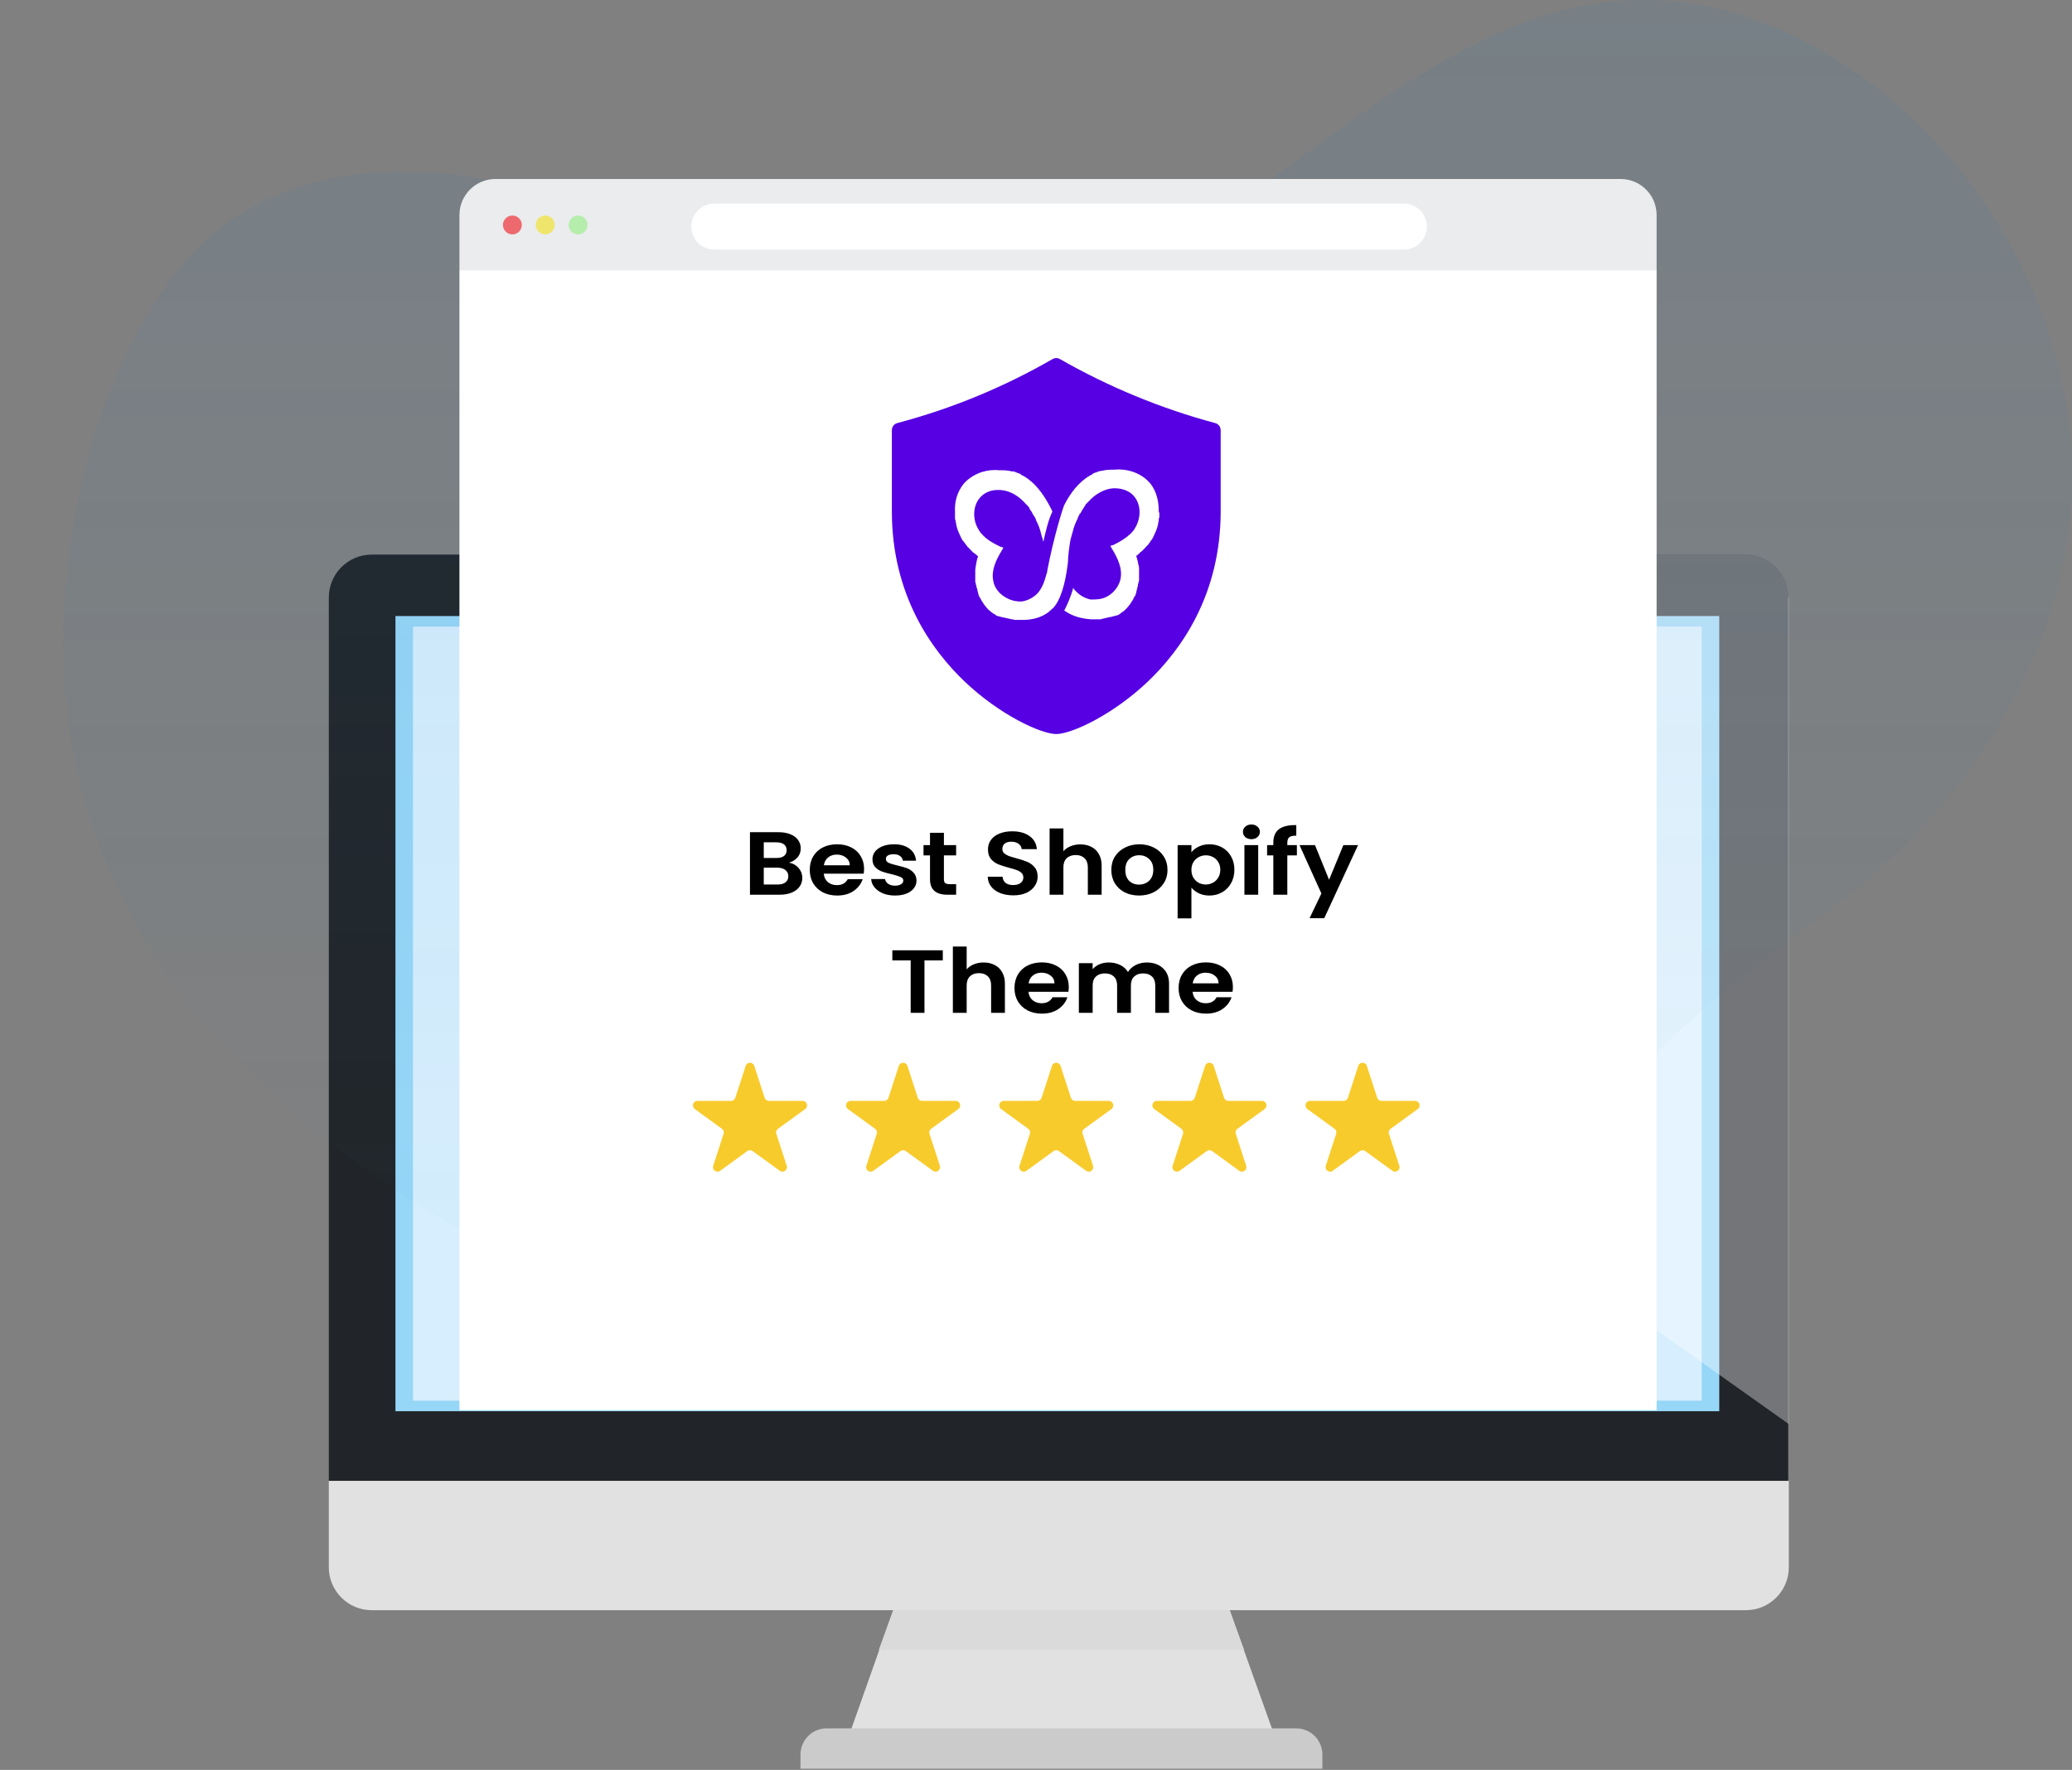 <svg id="eyVf53qIRPk1" xmlns="http://www.w3.org/2000/svg" xmlns:xlink="http://www.w3.org/1999/xlink" viewBox="0 0 460 393" shape-rendering="geometricPrecision" text-rendering="geometricPrecision"><rect x="0" y="0" width="460" height="393" fill="#808080" stroke="none"/><style><![CDATA[#eyVf53qIRPk21_to {animation: eyVf53qIRPk21_to__to 6666.667ms linear infinite normal forwards}@keyframes eyVf53qIRPk21_to__to { 0% {transform: translate(230px,103.349px)} 50% {transform: translate(230px,103.349px);animation-timing-function: cubic-bezier(0,0,0.58,1)} 58% {transform: translate(213.711px,-77.424px)} 80% {transform: translate(220.158px,532.979px)} 100% {transform: translate(220.158px,532.979px)}} #eyVf53qIRPk21_ts {animation: eyVf53qIRPk21_ts__ts 6666.667ms linear infinite normal forwards}@keyframes eyVf53qIRPk21_ts__ts { 0% {transform: scale(0.09,0.243)} 50% {transform: scale(0.09,0.243)} 58% {transform: scale(1.083,1.128)} 80% {transform: scale(1.967,2.049)} 100% {transform: scale(1.967,2.049)}} #eyVf53qIRPk33_ts {animation: eyVf53qIRPk33_ts__ts 6666.667ms linear infinite normal forwards}@keyframes eyVf53qIRPk33_ts__ts { 0% {transform: translate(234.5px,121.245px) scale(1,1)} 44% {transform: translate(234.5px,121.245px) scale(1,1)} 48% {transform: translate(234.5px,121.245px) scale(1.059,0.929)} 52% {transform: translate(234.5px,121.245px) scale(0.961,1.034)} 56% {transform: translate(234.5px,121.245px) scale(1,1)} 100% {transform: translate(234.5px,121.245px) scale(1,1)}} #eyVf53qIRPk36_ts {animation: eyVf53qIRPk36_ts__ts 6666.667ms linear infinite normal forwards}@keyframes eyVf53qIRPk36_ts__ts { 0% {transform: translate(166.5px,248.074px) scale(1,1)} 10% {transform: translate(166.5px,248.074px) scale(1,1)} 14% {transform: translate(166.5px,248.074px) scale(1.433,1.433)} 18% {transform: translate(166.5px,248.074px) scale(1,1)} 84% {transform: translate(166.5px,248.074px) scale(1,1)} 88% {transform: translate(166.5px,248.074px) scale(1.433,1.433)} 92% {transform: translate(166.5px,248.074px) scale(1,1)} 100% {transform: translate(166.5px,248.074px) scale(1,1)}} #eyVf53qIRPk37_ts {animation: eyVf53qIRPk37_ts__ts 6666.667ms linear infinite normal forwards}@keyframes eyVf53qIRPk37_ts__ts { 0% {transform: translate(200.5px,248.074px) scale(1,1)} 14% {transform: translate(200.5px,248.074px) scale(1,1)} 18% {transform: translate(200.5px,248.074px) scale(1.433,1.433)} 22% {transform: translate(200.5px,248.074px) scale(1,1)} 80% {transform: translate(200.5px,248.074px) scale(1,1)} 84% {transform: translate(200.5px,248.074px) scale(1.433,1.433)} 88% {transform: translate(200.5px,248.074px) scale(1,1)} 100% {transform: translate(200.5px,248.074px) scale(1,1)}} #eyVf53qIRPk38_ts {animation: eyVf53qIRPk38_ts__ts 6666.667ms linear infinite normal forwards}@keyframes eyVf53qIRPk38_ts__ts { 0% {transform: translate(234.5px,248.074px) scale(1,1)} 18% {transform: translate(234.5px,248.074px) scale(1,1)} 22% {transform: translate(234.5px,248.074px) scale(1.433,1.433)} 26% {transform: translate(234.5px,248.074px) scale(1,1)} 76% {transform: translate(234.5px,248.074px) scale(1,1)} 80% {transform: translate(234.5px,248.074px) scale(1.433,1.433)} 84% {transform: translate(234.5px,248.074px) scale(1,1)} 100% {transform: translate(234.5px,248.074px) scale(1,1)}} #eyVf53qIRPk39_ts {animation: eyVf53qIRPk39_ts__ts 6666.667ms linear infinite normal forwards}@keyframes eyVf53qIRPk39_ts__ts { 0% {transform: translate(268.5px,248.074px) scale(1,1)} 22% {transform: translate(268.5px,248.074px) scale(1,1)} 26% {transform: translate(268.5px,248.074px) scale(1.433,1.433)} 30% {transform: translate(268.5px,248.074px) scale(1,1)} 72% {transform: translate(268.5px,248.074px) scale(1,1)} 76% {transform: translate(268.5px,248.074px) scale(1.433,1.433)} 80% {transform: translate(268.5px,248.074px) scale(1,1)} 100% {transform: translate(268.5px,248.074px) scale(1,1)}} #eyVf53qIRPk40_ts {animation: eyVf53qIRPk40_ts__ts 6666.667ms linear infinite normal forwards}@keyframes eyVf53qIRPk40_ts__ts { 0% {transform: translate(302.5px,248.074px) scale(1,1)} 26% {transform: translate(302.5px,248.074px) scale(1,1)} 30% {transform: translate(302.5px,248.074px) scale(1.433,1.433)} 34% {transform: translate(302.5px,248.074px) scale(1,1)} 68% {transform: translate(302.5px,248.074px) scale(1,1)} 72% {transform: translate(302.5px,248.074px) scale(1.433,1.433)} 76% {transform: translate(302.5px,248.074px) scale(1,1)} 100% {transform: translate(302.5px,248.074px) scale(1,1)}}]]></style><defs><linearGradient id="eyVf53qIRPk11-fill" x1="237.002" y1="-20.048" x2="237.002" y2="297.709" spreadMethod="pad" gradientUnits="userSpaceOnUse"><stop id="eyVf53qIRPk11-fill-0" offset="0%" stop-color="rgb(38,128,193)"/><stop id="eyVf53qIRPk11-fill-1" offset="100%" stop-color="rgba(38,128,193,0)"/></linearGradient></defs><g id="eyVf53qIRPk2"><path id="eyVf53qIRPk3" d="M283.853,387.935L187.574,387.935L200.031,352.726L271.267,352.726L283.853,387.935Z" fill="rgb(226,225,225)" stroke="none" stroke-width="1"/><path id="eyVf53qIRPk4" d="M271.267,352.726L200.031,352.726L195.1,366.368L276.197,366.368L271.267,352.726Z" fill="rgb(218,218,218)" stroke="none" stroke-width="1"/><path id="eyVf53qIRPk5" d="M177.713,392.743L293.585,392.743L293.585,389.624C293.585,386.376,290.99,383.778,287.746,383.778L183.552,383.778C180.308,383.778,177.713,386.376,177.713,389.624L177.713,392.743Z" fill="rgb(203,203,203)" stroke="none" stroke-width="1"/><path id="eyVf53qIRPk6" d="M397,132.634C397,127.437,392.718,123.15,387.528,123.15L82.472,123.15C77.282,123.15,73,127.437,73,132.634L73,328.82L397,328.82L397,132.634Z" fill="rgb(33,37,41)" stroke="none" stroke-width="1"/><path id="eyVf53qIRPk7" d="M73,328.82L73,348.049C73,353.246,77.282,357.533,82.472,357.533L387.658,357.533C392.848,357.533,397.13,353.246,397.13,348.049L397.13,328.82L73,328.82Z" fill="rgb(226,225,225)" stroke="none" stroke-width="1"/><path id="eyVf53qIRPk8" d="M381.689,136.792L87.792,136.792L87.792,313.359L381.689,313.359L381.689,136.792Z" fill="rgb(150,214,247)" stroke="none" stroke-width="1"/><path id="eyVf53qIRPk9" d="M377.796,139.13L91.685,139.13L91.685,311.02L377.796,311.02L377.796,139.13Z" fill="rgb(214,238,253)" stroke="none" stroke-width="1"/><path id="eyVf53qIRPk10" d="M397,132.634C397,127.437,392.718,123.15,387.528,123.15L125.162,123.15L397.13,316.217L397.13,132.634L397,132.634Z" opacity="0.37" fill="rgb(255,255,255)" stroke="none" stroke-width="1"/><path id="eyVf53qIRPk11" d="M452.202,66.717C441.918,41.33,422.265,19.533,398.267,8.036C337.777,-20.955,297.607,35.897,249.01,61.405C226.544,73.198,202.468,73.104,178.614,66.219C153.976,59.106,132.216,44.274,106.622,39.622C82.389,35.225,55.016,39.582,39.171,60.33C23.561,80.755,16.338,106.949,14.388,132.564C11.797,166.477,22.239,199.273,43.698,225.157C69.553,256.353,104.947,276.819,141.179,292.686C199.942,318.409,263.874,329.865,317.953,285.734C333.956,272.677,346.897,256.313,360.753,240.997C374.872,225.386,390.443,214.01,406.955,201.478C437.103,178.605,460.616,143.779,459.988,104.031C459.791,91.27,457.017,78.603,452.202,66.717Z" opacity="0.1" fill="url(#eyVf53qIRPk11-fill)" stroke="none" stroke-width="1"/><g id="eyVf53qIRPk12"><path id="eyVf53qIRPk13" d="M102,47.743C102,43.324,105.582,39.743,110,39.743L359.781,39.743C364.2,39.743,367.781,43.324,367.781,47.743L367.781,59.993L102,59.993L102,47.743Z" fill="rgb(234,236,237)" stroke="none" stroke-width="1"/></g><path id="eyVf53qIRPk14" d="M311.679,45.211L158.573,45.211C155.754,45.211,153.469,47.496,153.469,50.314C153.469,53.133,155.754,55.418,158.573,55.418L311.679,55.418C314.498,55.418,316.783,53.133,316.783,50.314C316.783,47.496,314.498,45.211,311.679,45.211Z" fill="rgb(255,255,255)" stroke="none" stroke-width="1"/><path id="eyVf53qIRPk15" d="M113.756,52.046C114.914,52.046,115.852,51.107,115.852,49.95C115.852,48.792,114.914,47.854,113.756,47.854C112.598,47.854,111.66,48.792,111.66,49.95C111.66,51.107,112.598,52.046,113.756,52.046Z" fill="rgb(237,105,110)" stroke="none" stroke-width="1"/><path id="eyVf53qIRPk16" d="M121.047,52.046C122.205,52.046,123.143,51.107,123.143,49.95C123.143,48.792,122.205,47.854,121.047,47.854C119.889,47.854,118.951,48.792,118.951,49.95C118.951,51.107,119.889,52.046,121.047,52.046Z" fill="rgb(240,229,108)" stroke="none" stroke-width="1"/><path id="eyVf53qIRPk17" d="M128.338,52.046C129.496,52.046,130.434,51.107,130.434,49.95C130.434,48.792,129.496,47.854,128.338,47.854C127.18,47.854,126.242,48.792,126.242,49.95C126.242,51.107,127.18,52.046,128.338,52.046Z" fill="rgb(181,237,173)" stroke="none" stroke-width="1"/><g id="eyVf53qIRPk18"><path id="eyVf53qIRPk19" d="M367.781,59.993L102,59.993L102,313.118L367.781,313.118L367.781,59.993Z" fill="rgb(255,255,255)" stroke="none" stroke-width="1"/></g><path id="eyVf53qIRPk20" d="M173.665,182.475C174.525,182.62,175.233,183.012,175.788,183.649C176.341,184.285,176.619,185.014,176.619,185.837C176.619,186.579,176.414,187.236,176.006,187.806C175.612,188.364,175.036,188.801,174.278,189.119C173.519,189.438,172.622,189.597,171.586,189.597L165,189.597L165,175.711L171.302,175.711C172.337,175.711,173.227,175.863,173.971,176.168C174.729,176.473,175.298,176.897,175.678,177.442C176.072,177.985,176.269,178.602,176.269,179.292C176.269,180.1,176.028,180.777,175.547,181.321C175.079,181.864,174.453,182.249,173.665,182.475ZM168.063,181.44L170.864,181.44C171.593,181.44,172.155,181.294,172.549,181.003C172.943,180.697,173.14,180.267,173.14,179.71C173.14,179.153,172.943,178.721,172.549,178.416C172.155,178.111,171.593,177.959,170.864,177.959L168.063,177.959L168.063,181.44ZM171.149,187.329C171.893,187.329,172.469,187.17,172.877,186.852C173.3,186.533,173.512,186.082,173.512,185.499C173.512,184.902,173.293,184.437,172.855,184.106C172.418,183.761,171.827,183.589,171.083,183.589L168.063,183.589L168.063,187.329L171.149,187.329ZM190.329,183.848C190.329,184.245,190.3,184.604,190.241,184.922L181.379,184.922C181.453,185.718,181.759,186.341,182.298,186.792C182.838,187.242,183.502,187.468,184.289,187.468C185.427,187.468,186.237,187.023,186.718,186.135L190.022,186.135C189.672,187.196,189.002,188.071,188.009,188.761C187.018,189.438,185.799,189.776,184.355,189.776C183.188,189.776,182.138,189.544,181.204,189.08C180.285,188.602,179.563,187.932,179.038,187.07C178.528,186.208,178.272,185.213,178.272,184.086C178.272,182.945,178.528,181.944,179.038,181.082C179.549,180.22,180.263,179.557,181.182,179.093C182.101,178.628,183.16,178.397,184.355,178.397C185.508,178.397,186.536,178.622,187.44,179.073C188.359,179.523,189.067,180.167,189.563,181.003C190.074,181.825,190.329,182.773,190.329,183.848ZM187.156,183.052C187.142,182.336,186.857,181.765,186.302,181.341C185.748,180.903,185.07,180.684,184.268,180.684C183.51,180.684,182.867,180.896,182.342,181.321C181.832,181.732,181.518,182.308,181.401,183.052L187.156,183.052ZM197.203,189.776C196.212,189.776,195.322,189.617,194.534,189.299C193.746,188.967,193.12,188.523,192.652,187.966C192.201,187.409,191.952,186.792,191.908,186.115L194.993,186.115C195.052,186.54,195.278,186.891,195.672,187.17C196.08,187.448,196.584,187.588,197.182,187.588C197.765,187.588,198.218,187.481,198.538,187.269C198.874,187.057,199.041,186.785,199.041,186.454C199.041,186.096,198.838,185.83,198.429,185.658C198.035,185.472,197.4,185.273,196.525,185.061C195.621,184.862,194.877,184.656,194.293,184.444C193.724,184.232,193.229,183.907,192.805,183.47C192.397,183.032,192.193,182.441,192.193,181.699C192.193,181.089,192.383,180.532,192.761,180.028C193.155,179.523,193.71,179.125,194.424,178.834C195.154,178.542,196.008,178.397,196.985,178.397C198.429,178.397,199.581,178.728,200.442,179.391C201.303,180.041,201.777,180.923,201.864,182.037L198.932,182.037C198.888,181.6,198.684,181.254,198.319,181.003C197.969,180.737,197.496,180.605,196.897,180.605C196.343,180.605,195.912,180.697,195.606,180.883C195.315,181.069,195.168,181.327,195.168,181.659C195.168,182.03,195.373,182.316,195.781,182.515C196.19,182.7,196.824,182.893,197.685,183.092C198.56,183.291,199.282,183.496,199.851,183.708C200.42,183.92,200.909,184.252,201.317,184.703C201.741,185.141,201.96,185.724,201.974,186.454C201.974,187.09,201.777,187.66,201.383,188.165C201.004,188.668,200.45,189.066,199.72,189.358C199.006,189.637,198.166,189.776,197.203,189.776ZM208.056,180.863L208.056,186.195C208.056,186.566,208.15,186.838,208.34,187.011C208.544,187.17,208.879,187.249,209.347,187.249L210.769,187.249L210.769,189.597L208.843,189.597C206.261,189.597,204.97,188.456,204.97,186.175L204.97,180.863L203.526,180.863L203.526,178.576L204.97,178.576L204.97,175.85L208.056,175.85L208.056,178.576L210.769,178.576L210.769,180.863L208.056,180.863ZM223.459,189.736C222.395,189.736,221.432,189.57,220.571,189.239C219.725,188.907,219.054,188.43,218.558,187.806C218.062,187.183,217.807,186.446,217.792,185.598L221.074,185.598C221.118,186.168,221.337,186.619,221.73,186.951C222.139,187.282,222.693,187.448,223.393,187.448C224.108,187.448,224.67,187.296,225.078,186.991C225.487,186.673,225.691,186.261,225.691,185.757C225.691,185.346,225.553,185.008,225.275,184.743C224.999,184.477,224.649,184.272,224.225,184.126C223.817,183.967,223.248,183.794,222.518,183.609C221.526,183.343,220.717,183.084,220.089,182.833C219.477,182.567,218.944,182.176,218.492,181.659C218.054,181.128,217.836,180.426,217.836,179.55C217.836,178.728,218.062,178.011,218.514,177.402C218.966,176.792,219.601,176.328,220.418,176.009C221.235,175.677,222.168,175.512,223.218,175.512C224.794,175.512,226.071,175.863,227.048,176.566C228.04,177.255,228.587,178.224,228.689,179.471L225.319,179.471C225.29,178.993,225.064,178.602,224.641,178.297C224.233,177.979,223.686,177.82,223,177.82C222.402,177.82,221.92,177.959,221.555,178.237C221.205,178.516,221.03,178.92,221.03,179.451C221.03,179.822,221.161,180.134,221.424,180.386C221.702,180.625,222.037,180.824,222.431,180.983C222.839,181.128,223.408,181.301,224.137,181.5C225.13,181.765,225.94,182.03,226.566,182.296C227.194,182.561,227.734,182.959,228.185,183.489C228.638,184.019,228.864,184.716,228.864,185.578C228.864,186.321,228.653,187.011,228.229,187.647C227.806,188.284,227.187,188.794,226.369,189.179C225.553,189.55,224.583,189.736,223.459,189.736ZM238.346,178.416C239.265,178.416,240.083,178.602,240.797,178.974C241.512,179.332,242.066,179.869,242.46,180.585C242.869,181.288,243.073,182.137,243.073,183.131L243.073,189.597L240.009,189.597L240.009,183.509C240.009,182.634,239.769,181.964,239.287,181.5C238.806,181.023,238.149,180.784,237.318,180.784C236.472,180.784,235.801,181.023,235.305,181.5C234.823,181.964,234.583,182.634,234.583,183.509L234.583,189.597L231.519,189.597L231.519,174.875L234.583,174.875L234.583,179.948C234.977,179.471,235.502,179.099,236.158,178.834C236.815,178.556,237.545,178.416,238.346,178.416ZM251.369,189.776C250.202,189.776,249.152,189.544,248.218,189.08C247.285,188.602,246.548,187.932,246.008,187.07C245.483,186.208,245.22,185.213,245.22,184.086C245.22,182.959,245.491,181.964,246.03,181.102C246.585,180.24,247.336,179.577,248.283,179.113C249.232,178.635,250.29,178.397,251.456,178.397C252.624,178.397,253.681,178.635,254.629,179.113C255.578,179.577,256.322,180.24,256.861,181.102C257.416,181.964,257.692,182.959,257.692,184.086C257.692,185.213,257.408,186.208,256.839,187.07C256.285,187.932,255.526,188.602,254.563,189.08C253.615,189.544,252.55,189.776,251.369,189.776ZM251.369,187.349C251.924,187.349,252.441,187.23,252.922,186.991C253.419,186.739,253.812,186.367,254.104,185.877C254.396,185.386,254.541,184.789,254.541,184.086C254.541,183.038,254.235,182.236,253.622,181.679C253.025,181.109,252.288,180.824,251.412,180.824C250.537,180.824,249.801,181.109,249.202,181.679C248.62,182.236,248.327,183.038,248.327,184.086C248.327,185.133,248.612,185.943,249.181,186.513C249.764,187.07,250.493,187.349,251.369,187.349ZM263.004,180.167C263.397,179.663,263.937,179.245,264.623,178.914C265.323,178.568,266.118,178.397,267.008,178.397C268.043,178.397,268.977,178.628,269.809,179.093C270.654,179.557,271.318,180.22,271.8,181.082C272.295,181.931,272.544,182.919,272.544,184.047C272.544,185.173,272.295,186.175,271.8,187.051C271.318,187.912,270.654,188.582,269.809,189.06C268.977,189.537,268.043,189.776,267.008,189.776C266.118,189.776,265.33,189.61,264.645,189.279C263.973,188.947,263.426,188.529,263.004,188.025L263.004,194.849L259.94,194.849L259.94,178.576L263.004,178.576L263.004,180.167ZM269.415,184.047C269.415,183.383,269.262,182.813,268.955,182.336C268.663,181.845,268.269,181.473,267.774,181.222C267.292,180.969,266.767,180.844,266.198,180.844C265.643,180.844,265.118,180.976,264.623,181.241C264.141,181.493,263.748,181.864,263.441,182.356C263.149,182.846,263.004,183.423,263.004,184.086C263.004,184.749,263.149,185.326,263.441,185.817C263.748,186.307,264.141,186.685,264.623,186.951C265.118,187.202,265.643,187.329,266.198,187.329C266.767,187.329,267.292,187.196,267.774,186.931C268.269,186.665,268.663,186.287,268.955,185.797C269.262,185.306,269.415,184.723,269.415,184.047ZM276.323,177.263C275.783,177.263,275.332,177.11,274.967,176.805C274.617,176.487,274.442,176.095,274.442,175.631C274.442,175.167,274.617,174.782,274.967,174.477C275.332,174.159,275.783,174,276.323,174C276.863,174,277.308,174.159,277.658,174.477C278.023,174.782,278.205,175.167,278.205,175.631C278.205,176.095,278.023,176.487,277.658,176.805C277.308,177.11,276.863,177.263,276.323,177.263ZM277.833,178.576L277.833,189.597L274.77,189.597L274.77,178.576L277.833,178.576ZM286.418,180.863L284.295,180.863L284.295,189.597L281.188,189.597L281.188,180.863L279.809,180.863L279.809,178.576L281.188,178.576L281.188,178.019C281.188,176.666,281.611,175.671,282.457,175.035C283.304,174.398,284.58,174.099,286.286,174.139L286.286,176.487C285.542,176.473,285.024,176.586,284.733,176.825C284.441,177.064,284.295,177.494,284.295,178.118L284.295,178.576L286.418,178.576L286.418,180.863ZM300,178.576L292.495,194.809L289.234,194.809L291.86,189.318L287.002,178.576L290.438,178.576L293.567,186.275L296.74,178.576L300,178.576ZM207.809,201.935L207.809,204.183L203.739,204.183L203.739,215.821L200.676,215.821L200.676,204.183L196.606,204.183L196.606,201.935L207.809,201.935ZM216.872,204.64C217.791,204.64,218.607,204.826,219.322,205.198C220.037,205.556,220.592,206.093,220.985,206.809C221.393,207.512,221.598,208.361,221.598,209.355L221.598,215.821L218.535,215.821L218.535,209.733C218.535,208.858,218.294,208.188,217.813,207.724C217.331,207.247,216.675,207.008,215.843,207.008C214.997,207.008,214.326,207.247,213.83,207.724C213.349,208.188,213.108,208.858,213.108,209.733L213.108,215.821L210.045,215.821L210.045,201.099L213.108,201.099L213.108,206.172C213.502,205.695,214.027,205.323,214.684,205.058C215.34,204.78,216.069,204.64,216.872,204.64ZM235.78,210.072C235.78,210.469,235.75,210.828,235.693,211.146L226.831,211.146C226.903,211.942,227.21,212.565,227.75,213.016C228.289,213.466,228.953,213.692,229.741,213.692C230.879,213.692,231.688,213.247,232.17,212.359L235.474,212.359C235.124,213.42,234.452,214.295,233.461,214.985C232.468,215.662,231.251,216,229.807,216C228.639,216,227.589,215.768,226.656,215.304C225.737,214.826,225.015,214.156,224.489,213.294C223.978,212.432,223.724,211.437,223.724,210.31C223.724,209.169,223.978,208.168,224.489,207.306C225,206.444,225.715,205.781,226.634,205.317C227.553,204.852,228.61,204.621,229.807,204.621C230.958,204.621,231.987,204.846,232.892,205.297C233.811,205.747,234.518,206.391,235.014,207.227C235.525,208.049,235.78,208.997,235.78,210.072ZM232.607,209.276C232.592,208.56,232.308,207.989,231.754,207.565C231.199,207.127,230.521,206.908,229.719,206.908C228.96,206.908,228.319,207.12,227.794,207.545C227.282,207.956,226.969,208.532,226.853,209.276L232.607,209.276ZM253.07,204.64C254.558,204.64,255.754,205.058,256.659,205.894C257.578,206.716,258.038,207.87,258.038,209.355L258.038,215.821L254.974,215.821L254.974,209.733C254.974,208.871,254.733,208.214,254.252,207.764C253.771,207.299,253.114,207.068,252.283,207.068C251.451,207.068,250.787,207.299,250.292,207.764C249.81,208.214,249.569,208.871,249.569,209.733L249.569,215.821L246.506,215.821L246.506,209.733C246.506,208.871,246.265,208.214,245.784,207.764C245.303,207.299,244.646,207.068,243.815,207.068C242.968,207.068,242.297,207.299,241.802,207.764C241.32,208.214,241.079,208.871,241.079,209.733L241.079,215.821L238.016,215.821L238.016,204.8L241.079,204.8L241.079,206.133C241.473,205.668,241.977,205.303,242.589,205.038C243.216,204.773,243.902,204.64,244.646,204.64C245.594,204.64,246.44,204.826,247.184,205.198C247.928,205.556,248.504,206.073,248.913,206.749C249.307,206.113,249.876,205.602,250.62,205.217C251.378,204.832,252.195,204.64,253.07,204.64ZM272.213,210.072C272.213,210.469,272.184,210.828,272.125,211.146L263.263,211.146C263.337,211.942,263.643,212.565,264.182,213.016C264.722,213.466,265.386,213.692,266.173,213.692C267.311,213.692,268.121,213.247,268.602,212.359L271.906,212.359C271.556,213.42,270.886,214.295,269.893,214.985C268.902,215.662,267.683,216,266.239,216C265.072,216,264.022,215.768,263.088,215.304C262.169,214.826,261.447,214.156,260.922,213.294C260.412,212.432,260.156,211.437,260.156,210.31C260.156,209.169,260.412,208.168,260.922,207.306C261.433,206.444,262.147,205.781,263.066,205.317C263.985,204.852,265.044,204.621,266.239,204.621C267.392,204.621,268.42,204.846,269.324,205.297C270.243,205.747,270.952,206.391,271.447,207.227C271.958,208.049,272.213,208.997,272.213,210.072ZM269.04,209.276C269.026,208.56,268.741,207.989,268.186,207.565C267.632,207.127,266.954,206.908,266.152,206.908C265.394,206.908,264.751,207.12,264.226,207.545C263.716,207.956,263.402,208.532,263.285,209.276L269.04,209.276Z" transform="matrix(1 0 0 1 1.5 9.075)" fill="rgb(0,0,0)" stroke="none" stroke-width="1"/><g id="eyVf53qIRPk21_to" transform="translate(230,103.349)"><g id="eyVf53qIRPk21_ts" transform="scale(0.09,0.243)"><g id="eyVf53qIRPk21" transform="translate(-211.316,-71.881)"><path id="eyVf53qIRPk22" d="M53.696,119.796C53.696,119.796,55.247,124.478,58.343,125.797C58.344,125.795,57.045,129.566,55.482,130.019C55.482,130.019,50.66,126.763,50.246,124.413C50.246,124.413,51.224,119.659,53.696,119.796Z" fill="rgb(100,53,210)" stroke="none" stroke-width="1"/><path id="eyVf53qIRPk23" d="M301.506,24.422C301.506,24.422,298.969,20.193,295.659,19.583C295.659,19.585,296.102,15.621,297.528,14.838C297.528,14.838,302.946,16.96,303.863,19.163C303.863,19.163,303.948,24.016,301.506,24.422Z" fill="rgb(100,53,210)" stroke="none" stroke-width="1"/><path id="eyVf53qIRPk24" d="M88.776,20.435C88.776,20.435,92.59,14,98.439,18.557L102,14.565C102,14.565,98.672,11.605,90.997,16.914C85.974,20.387,88.776,20.435,88.776,20.435Z" fill="rgb(100,53,210)" stroke="none" stroke-width="1"/><path id="eyVf53qIRPk25" d="M85.012,26.743C85.012,26.743,84.258,19.356,94.811,14.749C94.811,14.749,90.996,16.913,89.819,24.277L85.012,26.743Z" fill="rgb(47,0,156)" stroke="none" stroke-width="1"/><path id="eyVf53qIRPk26" d="M294.002,119.037C294.002,119.037,293.769,115.595,300.327,113.928C303.266,113.181,309.812,114.509,305.663,120.854C301.345,127.455,297.497,125.073,297.497,125.073C297.497,125.073,306.5,118.13,302.896,114.954C298.922,111.452,297.394,118.395,297.394,118.395C297.394,118.395,295.794,118.31,294.002,119.037Z" fill="rgb(45,255,179)" stroke="none" stroke-width="1"/><path id="eyVf53qIRPk27" d="M296.328,125.47C296.328,125.47,293.875,124.16,294.848,121.258L298.373,121.861C298.373,121.861,297.017,125.005,300.333,125.386C300.333,125.384,297.142,126.131,296.328,125.47Z" fill="rgb(18,188,126)" stroke="none" stroke-width="1"/><path id="eyVf53qIRPk28" d="M362.019,54.163C362.019,54.163,369.211,71.251,372.387,72.365C372.387,72.365,365.971,64.075,364.437,64.682C364.437,64.682,359.418,61.692,358.857,59.272C358.857,59.272,359.541,54.228,362.019,54.163Z" fill="rgb(100,53,210)" stroke="none" stroke-width="1"/><path id="eyVf53qIRPk29" d="M362.019,54.163C362.019,54.163,369.211,71.251,372.387,72.365C372.387,72.365,365.971,64.075,364.437,64.682C364.437,64.682,359.418,61.692,358.857,59.272C358.857,59.272,359.541,54.228,362.019,54.163Z" transform="matrix(1 0 0 1 65.435 116.476)" fill="rgb(100,53,210)" stroke="none" stroke-width="1"/><path id="eyVf53qIRPk30" d="M82,77.271C82,77.271,86.367,74.488,86.827,71.127C86.827,71.127,91.08,71.358,92,72.749C92,72.749,90.046,78.311,87.747,79.356C87.747,79.356,82.574,79.705,82,77.271Z" transform="matrix(1 0 0 1 12.463 -1.222)" fill="rgb(45,255,179)" stroke="none" stroke-width="1"/><path id="eyVf53qIRPk31" d="M82,77.271C82,77.271,86.367,74.488,86.827,71.127C86.827,71.127,91.08,71.358,92,72.749C92,72.749,90.046,78.311,87.747,79.356C87.747,79.356,82.574,79.705,82,77.271Z" transform="matrix(1 0 0 1 103.872 89.438)" fill="rgb(45,255,179)" stroke="none" stroke-width="1"/><path id="eyVf53qIRPk32" d="M82,77.271C82,77.271,86.367,74.488,86.827,71.127C86.827,71.127,91.08,71.358,92,72.749C92,72.749,90.046,78.311,87.747,79.356C87.747,79.356,82.574,79.705,82,77.271Z" transform="matrix(1 0 0 1 -72.078 119.376)" fill="rgb(45,255,179)" stroke="none" stroke-width="1"/></g></g></g><g id="eyVf53qIRPk33_ts" transform="translate(234.5,121.245) scale(1,1)"><g id="eyVf53qIRPk33" transform="translate(-234.5,-121.245)"><path id="eyVf53qIRPk34" d="M269.808,93.949C257.937,90.786,245.993,85.858,235.274,79.706C234.794,79.427,234.206,79.427,233.726,79.706C222.697,86.038,211.396,90.699,199.186,93.949C198.491,94.135,198,94.785,198,95.528L198,113.532C198,132.047,206.776,144.293,214.135,151.31C222.03,158.832,231.185,162.994,234.5,162.994C237.809,162.994,246.97,158.832,254.865,151.31C262.224,144.293,271,132.047,271,113.532L271,95.528C270.994,94.785,270.509,94.135,269.808,93.949Z" fill="rgb(86,0,227)" stroke="none" stroke-width="1"/><path id="eyVf53qIRPk35" d="M257.255,113.466C257.255,111.268,256.755,109.199,255.505,107.518C254.38,106.096,252.881,105.19,251.256,104.673C250.006,104.285,248.632,104.156,247.382,104.285C246.632,104.285,246.007,104.285,245.258,104.414C245.008,104.414,244.883,104.544,244.633,104.544C244.633,104.544,244.633,104.544,244.508,104.544C244.258,104.544,244.133,104.673,243.883,104.673C243.633,104.802,243.508,104.802,243.258,104.932L243.133,104.932C243.008,105.061,242.758,105.061,242.633,105.19C242.633,105.19,242.508,105.19,242.508,105.32C242.383,105.449,242.133,105.449,242.008,105.578C239.509,107.001,237.634,109.458,236.26,112.173C236.01,112.691,234.01,118.898,232.511,126.657C232.511,127.045,232.386,127.303,232.261,127.691C231.886,129.114,231.386,130.536,230.386,131.7C229.511,132.605,228.387,133.252,227.137,133.51C226.387,133.64,225.637,133.51,225.013,133.381C222.888,132.864,220.889,131.183,220.514,128.984C220.014,126.657,221.138,124.329,222.388,122.26C222.513,122.001,222.638,121.872,222.763,121.613C222.513,121.484,222.263,121.484,222.013,121.355C220.639,120.708,219.264,119.932,218.264,118.898C217.889,118.51,217.514,118.122,217.264,117.605C216.015,115.665,215.89,112.82,217.264,110.88C218.264,109.458,220.014,108.682,221.763,108.811C221.888,108.811,222.013,108.811,222.138,108.811C224.013,108.94,225.637,109.846,227.012,111.139C227.012,111.139,227.012,111.139,227.137,111.268C227.262,111.397,227.387,111.527,227.512,111.656L227.637,111.785C227.762,111.915,227.887,112.044,228.012,112.173C228.137,112.303,228.137,112.303,228.262,112.432C228.387,112.561,228.512,112.691,228.512,112.82C228.512,112.949,228.637,112.949,228.637,113.079C228.762,113.208,228.762,113.337,228.887,113.466C229.012,113.596,229.136,113.725,229.136,113.854C229.136,113.984,229.261,113.984,229.261,114.113C229.386,114.242,229.386,114.372,229.511,114.501C229.511,114.501,229.511,114.63,229.636,114.63C229.761,114.889,229.886,115.148,230.011,115.406C230.011,115.406,230.011,115.406,230.011,115.536C230.511,116.441,230.886,117.475,231.136,118.51C231.261,119.156,231.511,119.674,231.636,120.32C232.136,117.993,232.761,115.406,233.635,113.596C233.51,113.208,233.26,112.82,233.011,112.303C231.636,109.716,229.761,107.13,227.262,105.708C227.137,105.578,226.887,105.578,226.762,105.449C226.762,105.449,226.637,105.449,226.637,105.32C226.512,105.19,226.262,105.19,226.137,105.061L226.012,105.061C225.762,104.932,225.637,104.932,225.387,104.802C225.137,104.673,225.012,104.673,224.763,104.673C224.763,104.673,224.763,104.673,224.638,104.673C224.388,104.673,224.263,104.544,224.013,104.544C223.263,104.414,222.638,104.414,221.888,104.414C220.639,104.285,219.264,104.414,218.014,104.802C216.39,105.32,214.765,106.354,213.765,107.647C212.516,109.328,211.891,111.397,212.016,113.596C212.016,113.725,212.016,113.854,212.016,113.984L212.016,114.113C212.016,114.242,212.016,114.242,212.016,114.372C212.016,114.501,212.016,114.63,212.016,114.76C212.016,114.889,212.016,114.889,212.016,115.018C212.016,115.148,212.016,115.406,212.141,115.536L212.141,115.665C212.141,115.923,212.266,116.053,212.266,116.311C212.266,116.57,212.391,116.699,212.391,116.958C212.641,117.863,213.015,118.639,213.39,119.415C213.39,119.544,213.515,119.544,213.515,119.674C213.64,119.803,213.64,119.932,213.765,120.062C213.765,120.062,213.765,120.191,213.89,120.191C214.14,120.579,214.515,120.967,214.765,121.355C214.765,121.355,214.765,121.484,214.89,121.484C215.015,121.613,215.14,121.743,215.265,121.872L215.39,122.001C215.515,122.131,215.64,122.26,215.765,122.389L215.89,122.519C216.015,122.648,216.14,122.777,216.39,122.906C216.39,122.906,216.515,122.906,216.515,123.036C216.765,123.165,216.89,123.294,217.139,123.553C216.89,124.2,216.765,124.846,216.64,125.622C216.64,125.881,216.515,126.269,216.515,126.527L216.515,126.657C216.515,126.786,216.515,126.786,216.515,126.915C216.515,127.045,216.515,127.045,216.515,127.174C216.515,127.303,216.515,127.303,216.515,127.433C216.515,127.562,216.515,127.691,216.515,127.691C216.515,127.82,216.515,127.95,216.515,128.079L216.515,128.208C216.515,128.338,216.515,128.467,216.515,128.596L216.515,128.726C216.515,128.855,216.515,128.984,216.515,128.984L216.515,129.114C216.515,129.243,216.515,129.372,216.64,129.502C216.64,129.502,216.64,129.502,216.64,129.631C216.64,129.76,216.64,129.889,216.765,130.019L216.765,130.148C216.765,130.277,216.765,130.407,216.89,130.536L216.89,130.665C216.89,130.795,217.014,130.924,217.014,131.053C217.014,131.053,217.014,131.053,217.014,131.183C217.014,131.312,217.139,131.441,217.139,131.571L217.139,131.7C217.139,131.829,217.264,131.959,217.264,132.088C217.264,132.088,217.264,132.088,217.264,132.217C217.389,132.346,217.389,132.476,217.514,132.605C217.514,132.734,217.639,132.864,217.764,132.993C217.764,132.993,217.764,132.993,217.764,133.122C217.889,133.252,217.889,133.381,218.014,133.51C218.139,133.64,218.139,133.769,218.264,133.898C218.389,134.028,218.389,134.157,218.514,134.286C218.764,134.545,218.889,134.803,219.139,135.062C219.264,135.191,219.389,135.321,219.389,135.321C219.639,135.579,219.889,135.709,220.139,135.967C220.264,136.097,220.389,136.097,220.514,136.226C220.764,136.355,221.013,136.485,221.263,136.743C221.263,136.743,221.263,136.743,221.388,136.743C221.513,136.743,221.638,136.873,221.763,136.873C221.763,136.873,221.763,136.873,221.888,136.873C222.013,136.873,222.138,137.002,222.263,137.002L222.388,137.002C222.513,137.002,222.638,137.131,222.763,137.131C222.888,137.131,222.888,137.131,223.013,137.131C223.138,137.131,223.263,137.26,223.388,137.26L223.513,137.26C223.638,137.26,223.888,137.39,224.013,137.39C224.013,137.39,224.013,137.39,224.138,137.39C224.263,137.39,224.388,137.519,224.638,137.519L224.763,137.519C224.888,137.519,225.012,137.519,225.137,137.648L225.262,137.648C225.387,137.648,225.637,137.648,225.762,137.648C225.762,137.648,225.762,137.648,225.887,137.648C226.012,137.648,226.137,137.648,226.387,137.648L226.512,137.648C226.637,137.648,226.762,137.648,227.012,137.648C227.012,137.648,227.012,137.648,227.137,137.648C229.136,137.648,231.261,137.131,232.886,135.838C233.011,135.709,233.011,135.709,233.135,135.579C233.385,135.45,233.51,135.191,233.76,135.062C235.635,133.122,236.51,128.984,236.885,126.398C237.01,125.622,237.135,124.717,237.135,123.941C237.135,123.424,237.259,123.036,237.259,122.519C237.384,121.872,237.384,121.355,237.509,120.708C237.634,119.803,237.884,119.027,238.134,118.122C238.384,117.087,238.759,116.053,239.259,115.148C239.259,115.148,239.259,115.148,239.259,115.018C239.384,114.76,239.509,114.501,239.634,114.242C239.634,114.242,239.634,114.113,239.759,114.113C239.884,113.984,239.884,113.854,240.009,113.725C240.009,113.596,240.134,113.596,240.134,113.466C240.259,113.337,240.259,113.208,240.384,113.079C240.509,112.949,240.509,112.82,240.634,112.691C240.634,112.561,240.759,112.561,240.759,112.432C240.884,112.303,241.009,112.173,241.009,112.044C241.009,111.915,241.134,111.915,241.258,111.785C241.383,111.656,241.508,111.527,241.633,111.397L241.758,111.268C241.883,111.139,242.008,111.01,242.133,110.88C242.133,110.88,242.133,110.88,242.258,110.751C243.633,109.458,245.382,108.553,247.132,108.423C247.257,108.423,247.382,108.423,247.507,108.423C249.257,108.423,251.006,109.07,252.006,110.492C253.38,112.432,253.256,115.148,252.006,117.217C251.756,117.734,251.381,118.122,251.006,118.51C249.881,119.544,248.632,120.32,247.257,120.967C247.007,121.096,246.757,121.096,246.507,121.225C246.632,121.484,246.757,121.613,246.882,121.872C248.132,123.941,249.257,126.269,248.757,128.596C248.257,130.795,246.382,132.605,244.258,132.993C243.508,133.122,242.758,133.122,242.133,133.122C240.884,132.864,239.759,132.217,238.884,131.312C238.634,131.053,238.384,130.795,238.259,130.536C237.759,132.476,236.885,134.416,236.26,135.579C236.385,135.579,236.385,135.709,236.51,135.709C238.134,136.872,240.259,137.39,242.258,137.519C242.258,137.519,242.258,137.519,242.383,137.519C242.508,137.519,242.633,137.519,242.883,137.519L243.008,137.519C243.133,137.519,243.258,137.519,243.508,137.519C243.508,137.519,243.508,137.519,243.633,137.519C243.758,137.519,244.008,137.519,244.133,137.519L244.258,137.519C244.383,137.519,244.508,137.519,244.633,137.39L244.758,137.39C244.883,137.39,245.008,137.39,245.258,137.26C245.258,137.26,245.257,137.26,245.382,137.26C245.507,137.26,245.757,137.131,245.882,137.131L246.007,137.131C246.132,137.131,246.257,137.002,246.382,137.002C246.507,137.002,246.507,137.002,246.632,137.002C246.757,137.002,246.882,136.873,247.007,136.873L247.132,136.873C247.257,136.873,247.382,136.743,247.507,136.743C247.507,136.743,247.507,136.743,247.632,136.743C247.757,136.743,247.882,136.614,248.007,136.614C248.007,136.614,248.007,136.614,248.132,136.614C248.382,136.485,248.632,136.355,248.882,136.097C249.007,135.967,249.132,135.967,249.257,135.838C249.506,135.709,249.756,135.45,250.006,135.191C250.131,135.062,250.256,134.933,250.256,134.933C250.506,134.674,250.631,134.416,250.881,134.157C251.006,134.028,251.006,133.898,251.131,133.769C251.256,133.64,251.256,133.51,251.381,133.381C251.506,133.252,251.506,133.122,251.631,132.993C251.631,132.993,251.631,132.993,251.631,132.864C251.756,132.734,251.756,132.605,251.881,132.476C252.006,132.346,252.006,132.217,252.131,132.088C252.131,132.088,252.131,132.088,252.131,131.959C252.131,131.829,252.256,131.7,252.256,131.571L252.256,131.441C252.256,131.312,252.381,131.183,252.381,131.053C252.381,131.053,252.381,131.053,252.381,130.924C252.381,130.795,252.506,130.665,252.506,130.536L252.506,130.407C252.506,130.277,252.631,130.148,252.631,130.019L252.631,129.889C252.631,129.76,252.631,129.631,252.756,129.502C252.756,129.502,252.756,129.502,252.756,129.372C252.756,129.243,252.756,129.114,252.881,128.984L252.881,128.855C252.881,128.726,252.881,128.596,252.881,128.596L252.881,128.467C252.881,128.338,252.881,128.208,252.881,128.079L252.881,127.95C252.881,127.82,252.881,127.691,252.881,127.562C252.881,127.433,252.881,127.303,252.881,127.303C252.881,127.174,252.881,127.174,252.881,127.045C252.881,126.915,252.881,126.915,252.881,126.786C252.881,126.657,252.881,126.657,252.881,126.527L252.881,126.398C252.881,126.139,252.881,125.751,252.756,125.493C252.631,124.846,252.506,124.2,252.256,123.424C252.506,123.294,252.631,123.165,252.881,122.906C252.881,122.906,253.006,122.906,253.006,122.777C253.131,122.648,253.256,122.519,253.505,122.389L253.63,122.26C253.755,122.131,253.88,122.001,254.005,121.872L254.13,121.743C254.255,121.613,254.38,121.484,254.505,121.355C254.505,121.355,254.505,121.225,254.63,121.225C255.005,120.837,255.255,120.449,255.505,120.062C255.505,120.062,255.505,119.932,255.63,119.932C255.755,119.803,255.755,119.674,255.88,119.544C255.88,119.415,256.005,119.415,256.005,119.286C256.38,118.51,256.755,117.734,257.005,116.829C257.005,116.57,257.13,116.441,257.13,116.182C257.13,115.923,257.255,115.794,257.255,115.536L257.255,115.406C257.255,115.277,257.255,115.018,257.38,114.889C257.38,114.76,257.38,114.76,257.38,114.63C257.38,114.501,257.38,114.372,257.38,114.242C257.38,114.113,257.38,114.113,257.38,113.984L257.38,113.854C257.255,113.725,257.255,113.596,257.255,113.466Z" fill="rgb(255,255,255)" stroke="none" stroke-width="1"/></g></g><g id="eyVf53qIRPk36_ts" transform="translate(166.5,248.074) scale(1,1)"><path id="eyVf53qIRPk36" d="M165.549,236.67C165.848,235.748,167.152,235.748,167.451,236.67L169.755,243.762C169.889,244.174,170.273,244.453,170.707,244.453L178.164,244.453C179.132,244.453,179.535,245.692,178.751,246.262L172.718,250.645C172.368,250.9,172.221,251.351,172.355,251.763L174.66,258.855C174.959,259.777,173.904,260.543,173.121,259.973L167.088,255.59C166.737,255.335,166.263,255.335,165.912,255.59L159.879,259.973C159.096,260.543,158.041,259.777,158.34,258.855L160.645,251.763C160.779,251.351,160.632,250.9,160.282,250.645L154.249,246.262C153.465,245.692,153.868,244.453,154.836,244.453L162.293,244.453C162.727,244.453,163.111,244.174,163.245,243.762L165.549,236.67Z" transform="translate(-166.5,-248.074)" fill="rgb(248,203,44)" stroke="none" stroke-width="1"/></g><g id="eyVf53qIRPk37_ts" transform="translate(200.5,248.074) scale(1,1)"><path id="eyVf53qIRPk37" d="M199.549,236.67C199.848,235.748,201.152,235.748,201.451,236.67L203.755,243.762C203.889,244.174,204.273,244.453,204.707,244.453L212.164,244.453C213.132,244.453,213.535,245.692,212.751,246.262L206.718,250.645C206.368,250.9,206.221,251.351,206.355,251.763L208.66,258.855C208.959,259.777,207.904,260.543,207.121,259.973L201.088,255.59C200.737,255.335,200.263,255.335,199.912,255.59L193.879,259.973C193.096,260.543,192.041,259.777,192.34,258.855L194.645,251.763C194.779,251.351,194.632,250.9,194.282,250.645L188.249,246.262C187.465,245.692,187.868,244.453,188.836,244.453L196.293,244.453C196.727,244.453,197.111,244.174,197.245,243.762L199.549,236.67Z" transform="translate(-200.5,-248.074)" fill="rgb(248,203,44)" stroke="none" stroke-width="1"/></g><g id="eyVf53qIRPk38_ts" transform="translate(234.5,248.074) scale(1,1)"><path id="eyVf53qIRPk38" d="M233.549,236.67C233.848,235.748,235.152,235.748,235.451,236.67L237.755,243.762C237.889,244.174,238.273,244.453,238.707,244.453L246.164,244.453C247.132,244.453,247.535,245.692,246.751,246.262L240.718,250.645C240.368,250.9,240.221,251.351,240.355,251.763L242.66,258.855C242.959,259.777,241.904,260.543,241.121,259.973L235.088,255.59C234.737,255.335,234.263,255.335,233.912,255.59L227.879,259.973C227.096,260.543,226.041,259.777,226.34,258.855L228.645,251.763C228.779,251.351,228.632,250.9,228.282,250.645L222.249,246.262C221.465,245.692,221.868,244.453,222.836,244.453L230.293,244.453C230.727,244.453,231.111,244.174,231.245,243.762L233.549,236.67Z" transform="translate(-234.5,-248.074)" fill="rgb(248,203,44)" stroke="none" stroke-width="1"/></g><g id="eyVf53qIRPk39_ts" transform="translate(268.5,248.074) scale(1,1)"><path id="eyVf53qIRPk39" d="M267.549,236.67C267.848,235.748,269.152,235.748,269.451,236.67L271.755,243.762C271.889,244.174,272.273,244.453,272.707,244.453L280.164,244.453C281.132,244.453,281.535,245.692,280.751,246.262L274.718,250.645C274.368,250.9,274.221,251.351,274.355,251.763L276.66,258.855C276.959,259.777,275.904,260.543,275.121,259.973L269.088,255.59C268.737,255.335,268.263,255.335,267.912,255.59L261.879,259.973C261.096,260.543,260.041,259.777,260.34,258.855L262.645,251.763C262.779,251.351,262.632,250.9,262.282,250.645L256.249,246.262C255.465,245.692,255.868,244.453,256.836,244.453L264.293,244.453C264.727,244.453,265.111,244.174,265.245,243.762L267.549,236.67Z" transform="translate(-268.5,-248.074)" fill="rgb(248,203,44)" stroke="none" stroke-width="1"/></g><g id="eyVf53qIRPk40_ts" transform="translate(302.5,248.074) scale(1,1)"><path id="eyVf53qIRPk40" d="M301.549,236.67C301.848,235.748,303.152,235.748,303.451,236.67L305.755,243.762C305.889,244.174,306.273,244.453,306.707,244.453L314.164,244.453C315.132,244.453,315.535,245.692,314.751,246.262L308.718,250.645C308.368,250.9,308.221,251.351,308.355,251.763L310.66,258.855C310.959,259.777,309.904,260.543,309.121,259.973L303.088,255.59C302.737,255.335,302.263,255.335,301.912,255.59L295.879,259.973C295.096,260.543,294.041,259.777,294.34,258.855L296.645,251.763C296.779,251.351,296.632,250.9,296.282,250.645L290.249,246.262C289.465,245.692,289.868,244.453,290.836,244.453L298.293,244.453C298.727,244.453,299.111,244.174,299.245,243.762L301.549,236.67Z" transform="translate(-302.5,-248.074)" fill="rgb(248,203,44)" stroke="none" stroke-width="1"/></g></g></svg>